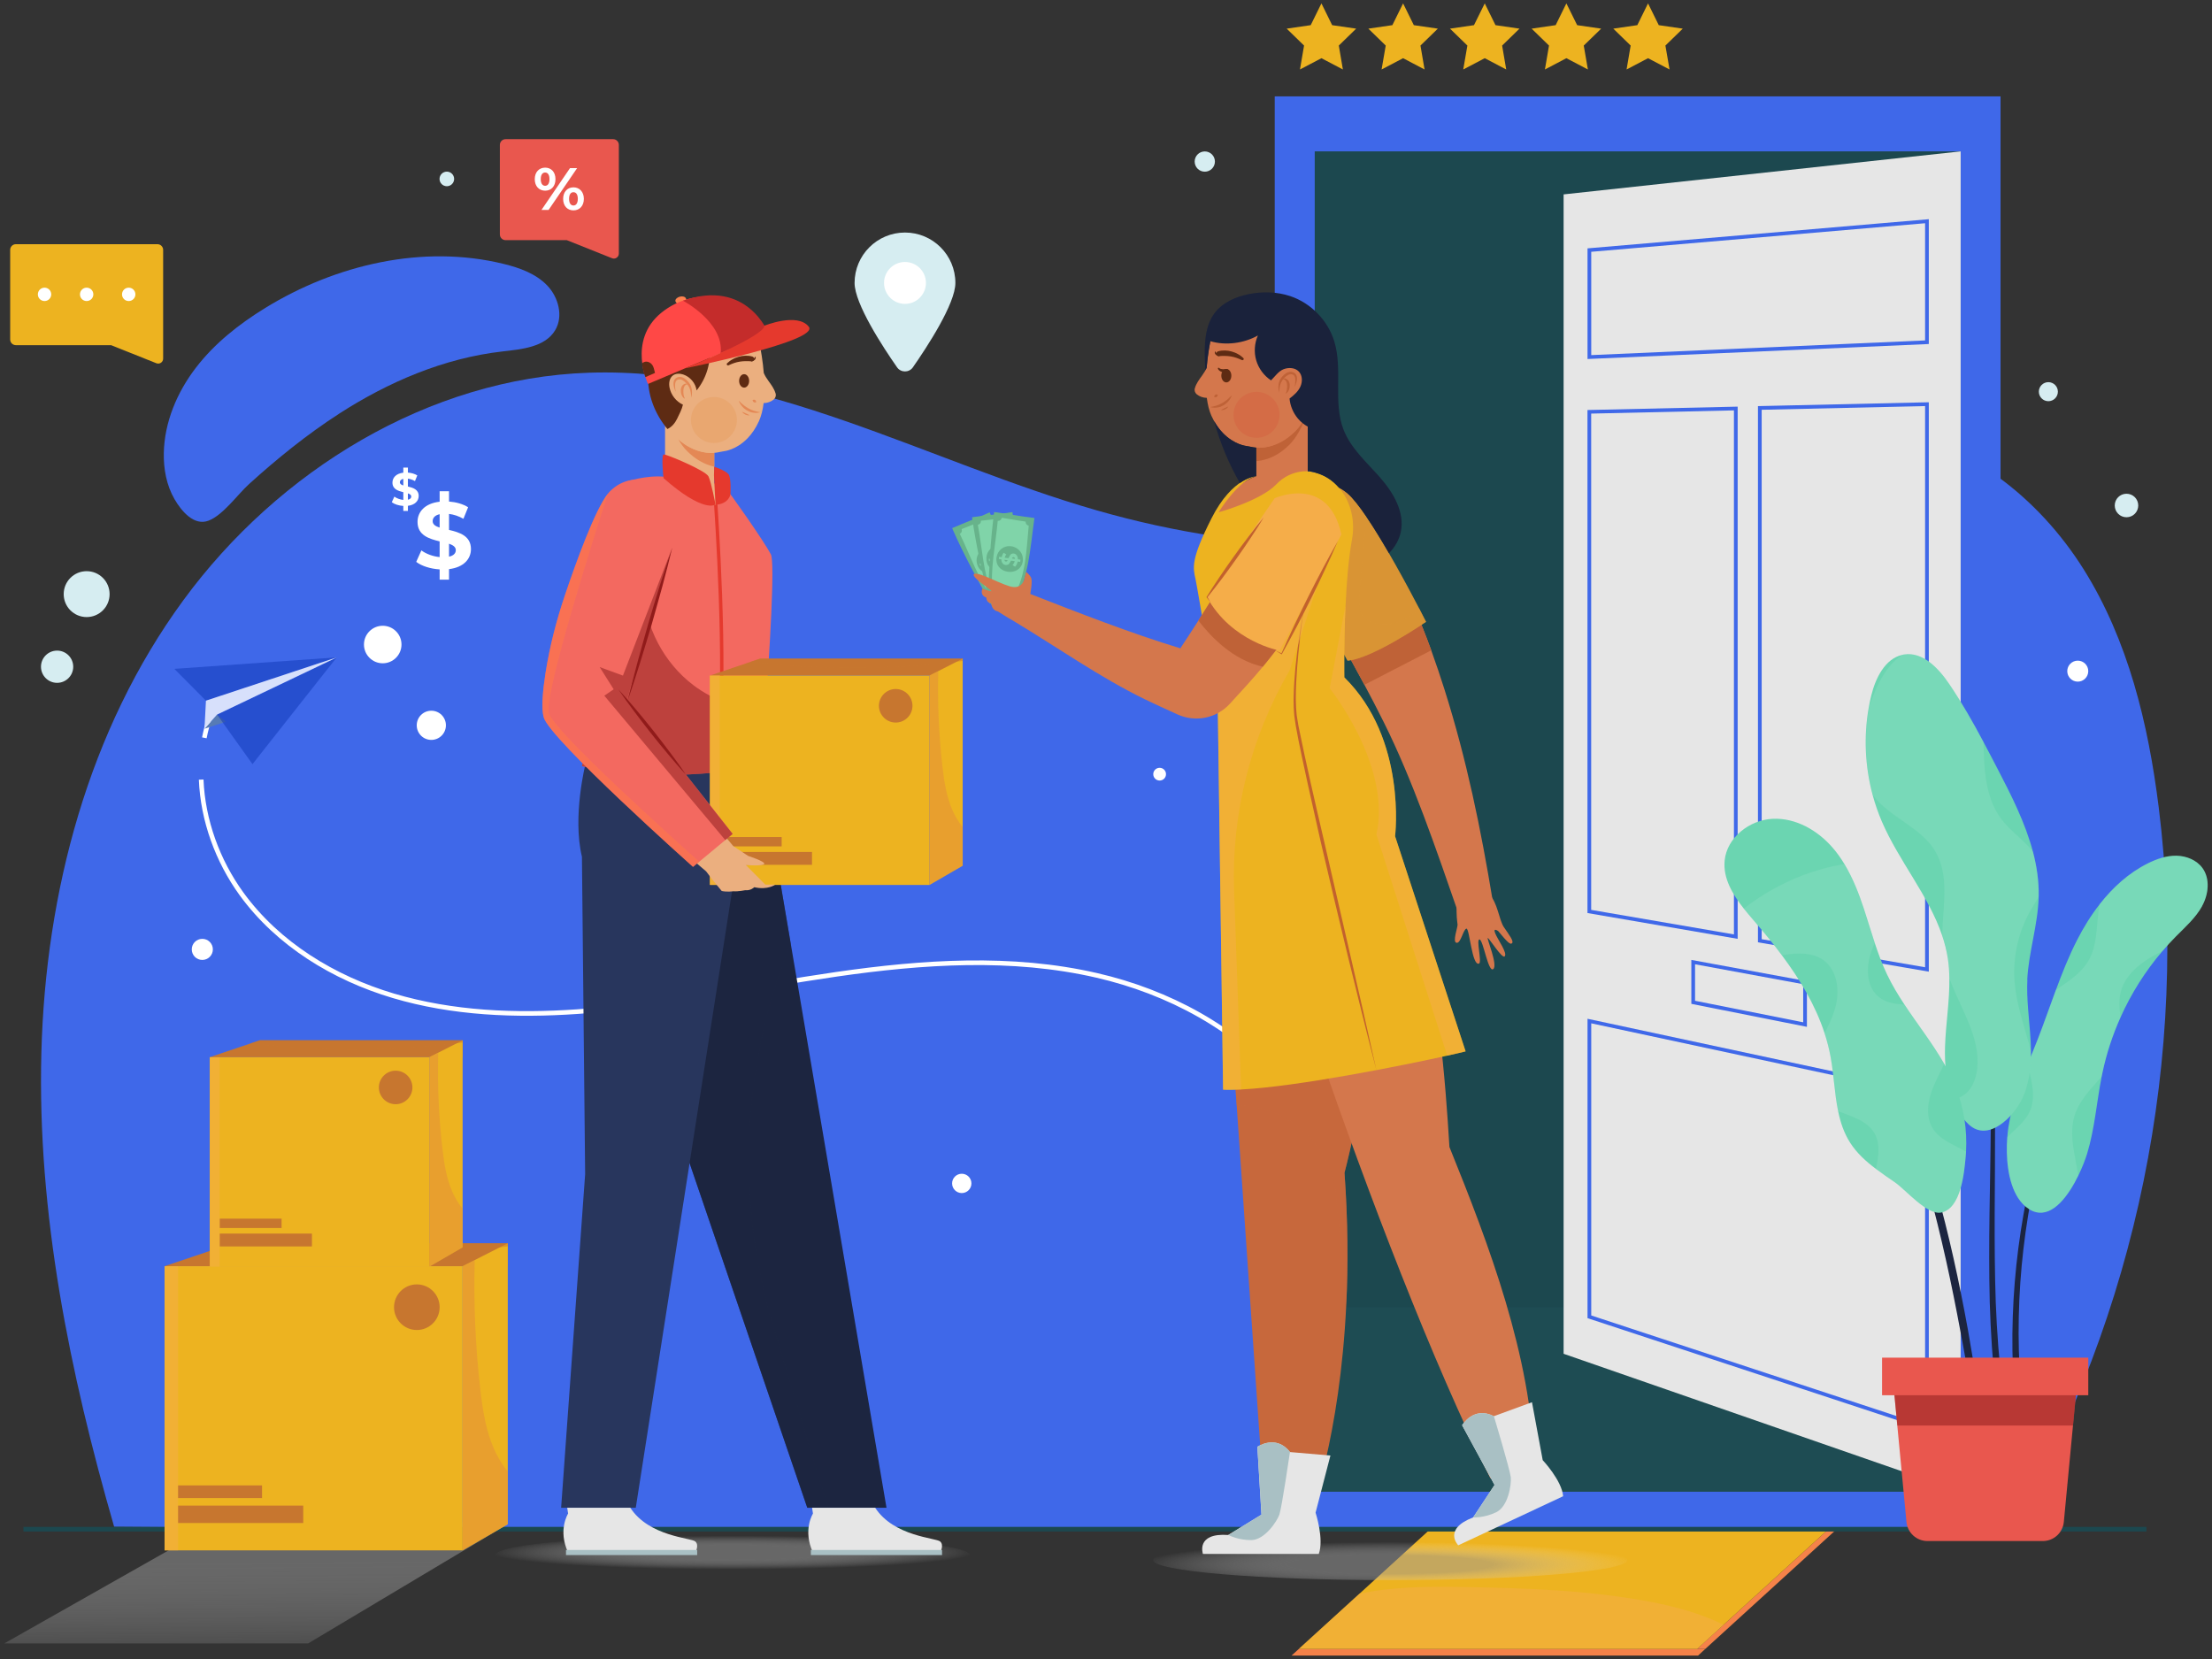 <svg width="360" height="270" viewBox="0 0 360 270" fill="none" xmlns="http://www.w3.org/2000/svg">
<rect x="0" y="0" width="360" height="270" fill="#333333" stroke="none"/>
<path d="M104.975 249.07H327.277C347.749 213.855 356.36 171.859 351.333 131.429C349.647 117.866 346.366 104.213 339.101 92.638C331.835 81.064 320.102 71.742 306.562 69.875C289.152 67.478 272.731 77.254 256.077 82.856C231.189 91.224 203.731 90.317 178.496 83.06C150.902 75.129 124.555 59.707 95.858 60.659C69.753 61.529 45.266 76.626 29.829 97.703C14.391 118.773 7.413 145.218 6.733 171.33C6.052 197.442 11.337 223.381 18.579 248.48L104.983 249.077L104.975 249.07Z" fill="#3F68E9"/>
<path d="M55.191 67.327C63.235 62.141 72.269 58.278 81.78 57.197C84.955 56.834 88.69 56.494 90.346 53.757C91.721 51.482 90.897 48.367 89.045 46.447C87.201 44.534 84.57 43.589 81.984 42.954C68.868 39.733 54.693 43.045 43.179 50.113C38.907 52.737 34.9 55.897 31.854 59.881C28.807 63.865 26.758 68.718 26.66 73.731C26.607 76.339 27.106 79.008 28.414 81.26C29.518 83.158 31.567 85.653 33.955 84.731C36.322 83.816 38.68 80.459 40.548 78.766C45.144 74.608 49.968 70.699 55.184 67.335L55.191 67.327Z" fill="#3F68E9"/>
<path d="M277.547 268.348H276.209L297.407 249.032H298.745L277.547 268.348Z" fill="#F58249"/>
<path d="M210.195 269.445L211.397 268.349H277.547L276.353 269.445H210.195Z" fill="#F58249"/>
<path d="M297.409 249.032L280.512 264.432L276.21 268.348H211.398L221.234 259.389L232.589 249.032H297.409Z" fill="#EDB320"/>
<g style="mix-blend-mode:screen" opacity="0.5">
<path d="M280.512 264.433L276.21 268.349H211.391L221.226 259.39C226.662 258.211 232.468 258.196 238.077 258.286C248.283 258.453 258.542 258.793 268.574 260.69C272.642 261.461 276.807 262.595 280.512 264.433Z" fill="#F5AD49"/>
</g>
<path d="M325.586 15.685H207.461V242.772H325.586V15.685Z" fill="#3F68E9"/>
<path d="M319.07 24.636H213.971V242.772H319.07V24.636Z" fill="#1C484F"/>
<g style="mix-blend-mode:multiply" opacity="0.5">
<path d="M319.07 212.744H213.971V242.772H319.07V212.744Z" fill="#1F4F57"/>
</g>
<path d="M254.475 220.326L319.097 242.772V24.636L254.475 31.636V220.326Z" fill="#E6E6E6"/>
<path d="M258.367 58.421V40.42L313.911 35.673V55.987L313.623 56.002L258.367 58.428V58.421ZM258.972 40.98V57.793L313.306 55.404V36.331L258.972 40.98Z" fill="#3F68E9"/>
<path d="M313.911 232.822L313.517 232.694L258.367 214.527V165.803L313.911 177.71V232.83V232.822ZM258.972 214.088L313.306 231.991V178.194L258.972 166.544V214.088Z" fill="#3F68E9"/>
<path d="M313.911 158.137L286.105 153.359V66.094L313.911 65.467V158.137ZM286.71 152.853L313.306 157.419V66.087L286.71 66.692V152.853Z" fill="#3F68E9"/>
<path d="M282.801 152.793L258.359 148.597V66.73L282.801 66.178V152.8V152.793ZM258.964 148.083L282.196 152.074V66.79L258.964 67.312V148.083Z" fill="#3F68E9"/>
<path d="M294.073 167.118L275.264 163.375V156.224L294.073 159.686V167.125V167.118ZM275.868 162.876L293.468 166.377V160.178L275.868 156.934V162.869V162.876Z" fill="#3F68E9"/>
<path d="M3.816 248.874H349.324" stroke="#1C484F" stroke-width="0.756" stroke-miterlimit="10"/>
<path style="mix-blend-mode:multiply" opacity="0.5" d="M82.636 248.066L50.151 267.465H0.701L37.791 246.456L82.636 248.066Z" fill="url(#paint0_linear_1_38198)"/>
<path d="M82.638 202.336V206.071H26.785L35.842 203.016L37.868 202.336H82.638Z" fill="#C7762F"/>
<path d="M75.29 206.069H26.785V252.321H75.29V206.069Z" fill="#EDB320"/>
<path d="M49.352 245.034H28.971V247.869H49.352V245.034Z" fill="#C7762F"/>
<path d="M42.647 241.746H28.971V243.81H42.647V241.746Z" fill="#C7762F"/>
<path d="M71.551 212.745C71.551 214.794 69.888 216.457 67.839 216.457C65.79 216.457 64.127 214.794 64.127 212.745C64.127 210.696 65.79 209.033 67.839 209.033C69.888 209.033 71.551 210.696 71.551 212.745Z" fill="#C7762F"/>
<g style="mix-blend-mode:screen" opacity="0.5">
<path d="M26.78 252.321H28.973L28.973 206.069H26.78L26.78 252.321Z" fill="#F5AD49"/>
</g>
<path d="M82.641 202.336V248.066L75.293 252.323V206.071L77.251 205.08L82.641 202.336Z" fill="#EDB320"/>
<g style="mix-blend-mode:multiply" opacity="0.5">
<path d="M82.641 239.493V248.066L75.293 252.322V206.07L77.259 205.072C77.07 212.103 77.372 219.149 78.173 226.135C78.551 229.431 79.058 232.765 80.396 235.796C80.978 237.112 81.727 238.374 82.641 239.486V239.493Z" fill="#E38C3B"/>
</g>
<g style="mix-blend-mode:multiply" opacity="0.5">
<path d="M82.638 202.336V202.85C61.636 205.549 43.893 204.037 35.842 203.016L37.868 202.328H82.638V202.336Z" fill="#C7762F"/>
</g>
<path d="M75.29 169.306V172.057H34.133L40.808 169.805L42.298 169.306H75.29Z" fill="#C7762F"/>
<path d="M69.869 172.058H34.133V206.131H69.869V172.058Z" fill="#EDB320"/>
<path d="M50.766 200.762H35.752V202.856H50.766V200.762Z" fill="#C7762F"/>
<path d="M45.829 198.336H35.752V199.856H45.829V198.336Z" fill="#C7762F"/>
<path d="M67.118 176.98C67.118 178.492 65.894 179.709 64.389 179.709C62.885 179.709 61.66 178.485 61.66 176.98C61.66 175.476 62.885 174.251 64.389 174.251C65.894 174.251 67.118 175.476 67.118 176.98Z" fill="#C7762F"/>
<g style="mix-blend-mode:screen" opacity="0.5">
<path d="M34.142 206.138H35.752L35.752 172.065H34.142L34.142 206.138Z" fill="#F5AD49"/>
</g>
<path d="M75.29 169.306V203.001L69.869 206.138V172.057L71.321 171.324L75.29 169.306Z" fill="#EDB320"/>
<g style="mix-blend-mode:multiply" opacity="0.5">
<path d="M75.29 196.681V203.001L69.877 206.138V172.065L71.321 171.332C71.185 176.518 71.404 181.704 71.994 186.853C72.273 189.279 72.644 191.736 73.627 193.974C74.05 194.949 74.609 195.872 75.282 196.696L75.29 196.681Z" fill="#E38C3B"/>
</g>
<g style="mix-blend-mode:multiply" opacity="0.5">
<path d="M75.29 169.306V169.684C59.814 171.673 46.743 170.561 40.809 169.805L42.298 169.299H75.282L75.29 169.306Z" fill="#C7762F"/>
</g>
<path d="M287.24 140.812C289.977 143.7 292.532 146.77 294.898 149.975C297.257 153.188 299.419 156.545 301.415 160C305.407 166.917 308.657 174.243 311.371 181.742C314.04 189.265 316.187 196.968 317.926 204.747C318.795 208.641 319.574 212.549 320.285 216.465C320.98 220.389 321.615 224.32 322.22 228.259L321.124 228.433C320.481 224.509 319.801 220.593 319.06 216.692C318.334 212.784 317.556 208.89 316.694 205.02C314.963 197.278 312.929 189.597 310.321 182.105C307.758 174.606 304.605 167.295 300.795 160.34C298.898 156.855 296.819 153.468 294.558 150.21C292.313 146.936 289.871 143.791 287.232 140.812H287.24Z" fill="#1C2540"/>
<path d="M309.322 113.241C313.004 122.124 316.686 131.023 319.445 140.253C320.141 142.559 320.768 144.88 321.32 147.224C321.607 148.395 321.849 149.575 322.099 150.754C322.325 151.934 322.522 153.128 322.734 154.307C323.505 159.063 324.049 163.856 324.299 168.664C324.866 178.28 324.669 187.919 324.631 197.528C324.616 202.336 324.639 207.137 324.805 211.93C324.994 216.723 325.342 221.508 325.924 226.263L324.82 226.4C324.284 221.599 323.981 216.783 323.83 211.967C323.709 207.152 323.732 202.336 323.792 197.52C323.928 187.904 324.215 178.288 323.739 168.694C323.535 163.893 323.036 159.116 322.318 154.375C322.114 153.196 321.932 152.009 321.721 150.83C321.486 149.65 321.252 148.479 320.98 147.307C320.451 144.963 319.846 142.642 319.181 140.336C316.519 131.098 312.921 122.162 309.33 113.241H309.322Z" fill="#1C2540"/>
<path d="M354.501 142.597C335.949 165.723 326.628 195.932 328.85 225.356L327.739 225.432C325.864 195.698 335.662 165.496 354.494 142.597H354.501Z" fill="#1C2540"/>
<path d="M332.469 250.803H313.698C311.921 250.803 310.439 249.457 310.273 247.688L308.156 225.401H338.003L335.886 247.688C335.72 249.457 334.238 250.803 332.462 250.803H332.469Z" fill="#E9574E"/>
<g style="mix-blend-mode:multiply" opacity="0.5">
<path d="M337.383 232.001L338.011 225.401H308.156L308.784 232.001H337.383Z" fill="#871A1A"/>
</g>
<path d="M339.864 220.956H306.305V227.072H339.864V220.956Z" fill="#E9574E"/>
<path d="M358.387 147.479C357.336 149.385 355.658 150.859 354.123 152.409C353.36 153.18 352.626 153.981 351.923 154.805C349.149 158.048 346.85 161.692 345.104 165.593C343.826 168.443 342.844 171.429 342.193 174.491C342.14 174.733 342.095 174.975 342.042 175.217C341.226 179.383 340.916 183.662 339.683 187.736C339.411 188.628 338.912 189.959 338.232 191.35C336.682 194.525 334.18 198.018 331.322 197.27C330.967 197.186 330.604 197.028 330.241 196.793C329.515 196.34 328.926 195.712 328.449 194.979C326.733 192.333 326.446 188.235 326.68 185.128C326.726 184.516 326.794 183.949 326.869 183.435C327.406 179.927 328.653 176.593 329.976 173.282C330.536 171.876 331.126 170.477 331.67 169.071C332.69 166.447 333.605 163.771 334.588 161.133C335.609 158.373 336.69 155.637 338.028 153.021C339.071 150.965 340.303 148.969 341.732 147.147C343.872 144.418 346.45 142.074 349.542 140.524C350.993 139.798 352.581 139.247 354.206 139.269C355.832 139.299 357.502 139.965 358.455 141.28C359.733 143.049 359.438 145.567 358.379 147.479H358.387Z" fill="#6BD5B1"/>
<g style="mix-blend-mode:screen" opacity="0.19">
<path d="M358.388 147.48C357.337 149.385 355.659 150.859 354.125 152.409C353.361 153.18 352.628 153.981 351.925 154.806C351.327 155.1 350.73 155.41 350.14 155.743C347.872 157.058 345.725 158.979 345.128 161.534C344.818 162.857 344.947 164.225 345.098 165.586C343.82 168.436 342.837 171.422 342.187 174.484C342.134 174.726 342.089 174.968 342.036 175.21C340.305 177.206 338.377 179.118 337.621 181.598C337.031 183.549 337.228 185.635 337.576 187.639C337.787 188.871 338.052 190.096 338.218 191.335C336.668 194.511 334.166 198.003 331.308 197.255C330.953 197.172 330.59 197.013 330.227 196.779C329.502 196.325 328.912 195.698 328.436 194.964C326.72 192.318 326.432 188.221 326.667 185.114C327.899 183.791 329.441 182.702 330.242 181.084C331.445 178.672 330.673 175.989 329.963 173.267C330.522 171.861 331.112 170.462 331.656 169.056C332.677 166.433 333.592 163.757 334.574 161.118C336.638 159.719 338.778 158.336 339.965 156.234C341.288 153.876 341.182 151.018 341.53 148.334C341.582 147.933 341.643 147.533 341.719 147.132C343.858 144.403 346.436 142.059 349.528 140.51C350.98 139.784 352.567 139.232 354.193 139.255C355.818 139.285 357.489 139.95 358.441 141.266C359.719 143.035 359.424 145.552 358.366 147.465L358.388 147.48Z" fill="#AFE9D6"/>
</g>
<path d="M329.953 159.433C329.787 162.691 330.286 165.942 330.467 169.2C330.498 169.82 330.528 170.433 330.528 171.053C330.551 173.721 330.241 176.398 329.114 178.786C327.701 181.795 323.543 185.976 320.382 182.975C319.196 181.856 318.349 180.442 317.759 178.892C316.723 176.186 316.466 173.071 316.55 170.38C316.663 166.675 317.306 162.948 317.253 159.259C317.245 158.148 317.169 157.036 316.996 155.933C316.799 154.67 316.481 153.445 316.081 152.251C313.881 145.742 309.05 140.147 306.283 133.736C305.678 132.33 305.179 130.886 304.779 129.42C303.531 124.793 303.297 119.894 304.128 115.177C304.242 114.519 304.378 113.869 304.537 113.226C305.225 110.391 306.759 107.246 309.541 106.588C309.647 106.558 309.761 106.536 309.866 106.52C312.943 106.029 315.514 108.773 317.26 111.359C319.294 114.368 321.086 117.528 322.794 120.733C323.55 122.139 324.283 123.553 325.017 124.967C327.3 129.352 329.613 133.895 330.861 138.628C331.481 141.002 331.843 143.413 331.79 145.878V146.037C331.662 150.55 330.165 154.935 329.931 159.44L329.953 159.433Z" fill="#6BD5B1"/>
<g style="mix-blend-mode:screen" opacity="0.19">
<path d="M330.151 169.617C330.287 170.093 330.415 170.569 330.536 171.053C330.559 173.722 330.249 176.398 329.123 178.787C327.709 181.796 323.551 185.977 320.391 182.975C319.204 181.857 318.357 180.443 317.767 178.893C318.599 178.81 319.363 178.507 320.028 177.888C321.117 176.867 321.631 175.37 321.789 173.881C322.326 168.748 319.068 164.159 317.268 159.252C317.261 158.141 317.185 157.03 317.011 155.926C316.815 154.663 316.497 153.439 316.097 152.244C316.172 147.459 317.352 142.492 314.917 138.47C312.551 134.576 307.524 133.034 304.802 129.413C303.555 124.786 303.32 119.887 304.152 115.17C304.265 114.837 304.379 114.505 304.5 114.187C305.263 112.138 306.155 110.097 307.554 108.419C308.136 107.723 308.809 107.096 309.557 106.582C309.663 106.551 309.777 106.529 309.882 106.514C312.959 106.022 315.53 108.766 317.276 111.352C319.31 114.361 321.101 117.521 322.81 120.726C322.825 121.331 322.84 121.936 322.863 122.541C322.984 126.268 323.43 130.199 325.637 133.2C326.915 134.924 328.677 136.217 330.143 137.774C330.4 138.039 330.642 138.326 330.876 138.621C331.496 140.995 331.859 143.406 331.806 145.871C331.413 146.642 330.929 147.375 330.498 148.124C328.488 151.617 327.558 155.729 327.868 159.751C328.132 163.123 329.228 166.366 330.143 169.617H330.151Z" fill="#AFE9D6"/>
</g>
<path d="M319.974 187.405C319.959 187.707 319.936 188.017 319.906 188.32C319.679 190.845 319.142 196.757 315.892 197.339C313.586 197.747 310.237 193.702 308.4 192.425C307.371 191.714 306.313 191.003 305.308 190.24C303.697 189.03 302.2 187.685 301.104 185.968C300.099 184.396 299.524 182.657 299.154 180.843C298.556 177.962 298.458 174.885 297.921 171.975C297.679 170.675 297.354 169.404 296.946 168.157C295.457 163.591 292.932 159.395 289.999 155.471C288.555 153.528 287.012 151.654 285.44 149.832C284.896 149.204 284.344 148.554 283.807 147.881C281.962 145.53 280.397 142.929 280.685 140.041C281.055 136.299 284.744 133.434 288.502 133.26C292.259 133.079 295.85 135.15 298.299 138.008C299.002 138.817 299.615 139.694 300.167 140.608C301.55 142.892 302.541 145.439 303.38 147.995C303.977 149.816 304.521 151.654 305.119 153.476C305.701 155.222 306.328 156.961 307.129 158.616C307.938 160.317 308.914 161.92 309.949 163.493C312.089 166.728 314.508 169.798 316.421 173.132C317.146 174.386 317.797 175.679 318.326 177.032C319.626 180.314 320.163 183.874 319.974 187.397V187.405Z" fill="#6BD5B1"/>
<g style="mix-blend-mode:screen" opacity="0.19">
<path d="M319.973 187.404C319.958 187.707 319.935 188.017 319.905 188.319C319.678 190.844 319.142 196.756 315.891 197.338C313.585 197.746 310.236 193.702 308.399 192.424C307.371 191.713 306.312 191.003 305.307 190.239C305.7 188.319 306.055 186.285 305.148 184.577C304.029 182.46 301.489 181.742 299.145 180.842C298.548 177.962 298.45 174.885 297.913 171.974C297.671 170.674 297.346 169.404 296.938 168.156C297.603 166.871 298.231 165.571 298.639 164.18C299.463 161.39 299.108 157.928 296.734 156.242C294.995 155.01 292.674 155.063 290.565 155.38C290.376 155.41 290.179 155.441 289.983 155.478C288.539 153.535 286.996 151.661 285.424 149.839C284.88 149.211 284.328 148.561 283.791 147.888C286.671 145.62 289.915 143.783 293.339 142.475C295.449 141.666 297.633 141.061 299.864 140.668C299.962 140.653 300.053 140.638 300.151 140.615C301.534 142.898 302.525 145.446 303.364 148.001C303.961 149.823 304.505 151.661 305.103 153.482C304.838 154.102 304.589 154.73 304.392 155.372C303.659 157.784 303.855 160.785 305.851 162.32C307 163.205 308.444 163.409 309.933 163.499C312.073 166.735 314.492 169.805 316.405 173.138C315.8 174.499 315.067 175.807 314.522 177.191C313.713 179.27 313.373 181.757 314.553 183.647C315.717 185.507 318.008 186.316 319.958 187.412L319.973 187.404Z" fill="#AFE9D6"/>
</g>
<path d="M73.078 92.623V94.339H71.55V92.668C70.038 92.577 68.579 92.101 67.74 91.443L68.579 89.576C69.343 90.143 70.447 90.559 71.55 90.665V88.109C69.85 87.694 67.952 87.127 67.952 84.942C67.952 83.316 69.131 81.925 71.55 81.653V79.952H73.078V81.623C74.227 81.714 75.346 82.024 76.185 82.553L75.421 84.435C74.642 83.989 73.849 83.732 73.078 83.641V86.242C74.779 86.643 76.646 87.202 76.646 89.364C76.646 90.952 75.482 92.335 73.078 92.623ZM71.55 85.856V83.687C70.742 83.868 70.416 84.314 70.416 84.821C70.416 85.358 70.878 85.645 71.55 85.864V85.856ZM74.181 89.546C74.181 89.009 73.735 88.722 73.078 88.487V90.597C73.841 90.43 74.181 90.03 74.181 89.538V89.546Z" fill="white"/>
<path d="M66.387 82.319V83.158H65.639V82.341C64.898 82.296 64.18 82.061 63.764 81.736L64.18 80.822C64.558 81.101 65.094 81.305 65.639 81.358V80.103C64.807 79.899 63.87 79.62 63.87 78.546C63.87 77.752 64.452 77.064 65.639 76.928V76.097H66.387V76.913C66.954 76.959 67.498 77.11 67.914 77.374L67.536 78.297C67.151 78.077 66.765 77.949 66.387 77.903V79.181C67.219 79.378 68.141 79.657 68.141 80.716C68.141 81.495 67.566 82.175 66.387 82.319ZM65.639 79V77.934C65.238 78.025 65.079 78.244 65.079 78.493C65.079 78.758 65.306 78.901 65.639 79.007V79ZM66.931 80.814C66.931 80.549 66.712 80.406 66.387 80.293V81.328C66.765 81.245 66.931 81.049 66.931 80.807V80.814Z" fill="white"/>
<path d="M155.487 46.046C155.487 49.441 150.883 56.464 148.577 59.775C147.95 60.675 146.619 60.675 145.992 59.775C143.679 56.464 139.082 49.433 139.082 46.046C139.082 41.518 142.756 37.844 147.285 37.844C151.813 37.844 155.487 41.518 155.487 46.046Z" fill="#D6EDF1"/>
<path d="M150.694 46.046C150.694 47.929 149.167 49.456 147.285 49.456C145.402 49.456 143.875 47.929 143.875 46.046C143.875 44.164 145.402 42.637 147.285 42.637C149.167 42.637 150.694 44.164 150.694 46.046Z" fill="white"/>
<path d="M215.061 0.55L216.807 4.095L220.716 4.662L217.889 7.414L218.554 11.308L215.061 9.471L211.568 11.308L212.234 7.414L209.406 4.662L213.315 4.095L215.061 0.55Z" fill="#EDB320"/>
<path d="M228.352 0.55L230.098 4.095L234.007 4.662L231.18 7.414L231.845 11.308L228.352 9.471L224.852 11.308L225.525 7.414L222.697 4.662L226.606 4.095L228.352 0.55Z" fill="#EDB320"/>
<path d="M241.641 0.55L243.388 4.095L247.296 4.662L244.469 7.414L245.134 11.308L241.641 9.471L238.141 11.308L238.814 7.414L235.986 4.662L239.887 4.095L241.641 0.55Z" fill="#EDB320"/>
<path d="M254.926 0.55L256.68 4.095L260.589 4.662L257.754 7.414L258.427 11.308L254.926 9.471L251.434 11.308L252.099 7.414L249.271 4.662L253.18 4.095L254.926 0.55Z" fill="#EDB320"/>
<path d="M268.215 0.55L269.962 4.095L273.87 4.662L271.043 7.414L271.716 11.308L268.215 9.471L264.723 11.308L265.388 7.414L262.561 4.662L266.469 4.095L268.215 0.55Z" fill="#EDB320"/>
<path d="M25.621 39.741H2.586C2.072 39.741 1.656 40.157 1.656 40.671V55.247C1.656 55.761 2.072 56.177 2.586 56.177H18.084L25.448 59.117C25.977 59.329 26.551 58.936 26.551 58.369V40.671C26.551 40.157 26.136 39.741 25.621 39.741Z" fill="#EDB320"/>
<path d="M8.339 47.907C8.339 48.504 7.856 48.995 7.251 48.995C6.646 48.995 6.162 48.512 6.162 47.907C6.162 47.302 6.646 46.818 7.251 46.818C7.856 46.818 8.339 47.302 8.339 47.907Z" fill="white"/>
<path d="M15.191 47.907C15.191 48.504 14.707 48.995 14.102 48.995C13.498 48.995 13.014 48.512 13.014 47.907C13.014 47.302 13.498 46.818 14.102 46.818C14.707 46.818 15.191 47.302 15.191 47.907Z" fill="white"/>
<path d="M22.037 47.907C22.037 48.504 21.553 48.995 20.948 48.995C20.343 48.995 19.859 48.512 19.859 47.907C19.859 47.302 20.343 46.818 20.948 46.818C21.553 46.818 22.037 47.302 22.037 47.907Z" fill="white"/>
<path d="M99.777 22.649H82.283C81.769 22.649 81.353 23.065 81.353 23.579V38.155C81.353 38.669 81.769 39.085 82.283 39.085H92.248L99.611 42.026C100.14 42.237 100.715 41.844 100.715 41.277V23.579C100.715 23.065 100.299 22.649 99.785 22.649H99.777Z" fill="#E9574E"/>
<path d="M87.031 29.158C87.031 28.009 87.734 27.283 88.725 27.283C89.715 27.283 90.403 28.001 90.403 29.158C90.403 30.315 89.715 31.033 88.725 31.033C87.734 31.033 87.031 30.307 87.031 29.158ZM89.428 29.158C89.428 28.432 89.148 28.077 88.717 28.077C88.286 28.077 88.007 28.44 88.007 29.158C88.007 29.876 88.301 30.239 88.717 30.239C89.133 30.239 89.428 29.891 89.428 29.158ZM92.769 27.359H93.926L89.284 34.163H88.127L92.769 27.359ZM91.65 32.364C91.65 31.214 92.353 30.489 93.329 30.489C94.304 30.489 95.022 31.214 95.022 32.364C95.022 33.513 94.319 34.238 93.329 34.238C92.338 34.238 91.65 33.513 91.65 32.364ZM94.039 32.364C94.039 31.645 93.76 31.282 93.329 31.282C92.898 31.282 92.618 31.63 92.618 32.364C92.618 33.097 92.913 33.445 93.329 33.445C93.745 33.445 94.039 33.082 94.039 32.364Z" fill="white"/>
<path d="M34.118 116.792C33.762 117.873 33.475 118.969 33.256 120.081" stroke="white" stroke-width="0.756" stroke-miterlimit="10"/>
<path d="M32.742 126.877C33.007 133.492 35.403 140.092 39.312 145.482C45.246 153.647 54.334 159.181 64.003 162.061C73.68 164.942 83.939 165.335 94.008 164.639C108.176 163.664 122.094 160.587 136.148 158.561C150.202 156.535 164.657 155.552 178.491 158.742C190.096 161.411 201.308 167.346 208.852 176.418" stroke="white" stroke-width="0.756" stroke-miterlimit="10"/>
<path d="M210.939 179.124C211.59 180.046 212.202 180.999 212.784 181.982" stroke="white" stroke-width="0.756" stroke-miterlimit="10"/>
<g style="mix-blend-mode:multiply" opacity="0.5">
<path d="M54.831 106.98L33.52 114.034L28.371 108.855L54.831 106.98Z" fill="#0E36B6"/>
</g>
<path d="M35.326 116.294L33.277 118.6L36.755 117.466L35.326 116.294Z" fill="#577BB5"/>
<g style="mix-blend-mode:multiply" opacity="0.5">
<path d="M35.324 116.294L41.093 124.368C41.093 124.368 54.867 106.882 54.829 106.98C54.791 107.078 35.324 116.294 35.324 116.294Z" fill="#0E36B6"/>
</g>
<path d="M33.277 118.6L33.519 114.034L54.831 106.98L35.326 116.294L33.277 118.6Z" fill="#D7E0FB"/>
<path d="M17.837 96.693C17.837 98.757 16.166 100.427 14.102 100.427C12.038 100.427 10.367 98.757 10.367 96.693C10.367 94.629 12.038 92.958 14.102 92.958C16.166 92.958 17.837 94.629 17.837 96.693Z" fill="#D6EDF1"/>
<path d="M9.293 111.132C10.742 111.132 11.917 109.958 11.917 108.509C11.917 107.06 10.742 105.886 9.293 105.886C7.844 105.886 6.67 107.06 6.67 108.509C6.67 109.958 7.844 111.132 9.293 111.132Z" fill="#D6EDF1"/>
<path d="M65.343 104.895C65.343 106.581 63.974 107.949 62.289 107.949C60.603 107.949 59.234 106.581 59.234 104.895C59.234 103.209 60.603 101.841 62.289 101.841C63.974 101.841 65.343 103.209 65.343 104.895Z" fill="white"/>
<path d="M72.572 118.043C72.572 119.351 71.513 120.417 70.198 120.417C68.883 120.417 67.824 119.358 67.824 118.043C67.824 116.727 68.883 115.669 70.198 115.669C71.513 115.669 72.572 116.727 72.572 118.043Z" fill="white"/>
<path d="M189.765 125.996C189.765 126.57 189.304 127.031 188.729 127.031C188.155 127.031 187.693 126.57 187.693 125.996C187.693 125.421 188.155 124.96 188.729 124.96C189.304 124.96 189.765 125.421 189.765 125.996Z" fill="white"/>
<path d="M34.643 154.511C34.643 155.456 33.88 156.227 32.927 156.227C31.974 156.227 31.211 155.464 31.211 154.511C31.211 153.558 31.982 152.795 32.927 152.795C33.872 152.795 34.643 153.558 34.643 154.511Z" fill="white"/>
<path d="M156.526 194.17C157.394 194.17 158.098 193.466 158.098 192.598C158.098 191.729 157.394 191.025 156.526 191.025C155.657 191.025 154.953 191.729 154.953 192.598C154.953 193.466 155.657 194.17 156.526 194.17Z" fill="white"/>
<path d="M334.918 63.745C334.918 64.599 334.222 65.295 333.368 65.295C332.514 65.295 331.818 64.599 331.818 63.745C331.818 62.891 332.514 62.195 333.368 62.195C334.222 62.195 334.918 62.891 334.918 63.745Z" fill="#D6EDF1"/>
<path d="M338.154 110.936C339.097 110.936 339.862 110.171 339.862 109.227C339.862 108.284 339.097 107.519 338.154 107.519C337.21 107.519 336.445 108.284 336.445 109.227C336.445 110.171 337.21 110.936 338.154 110.936Z" fill="white"/>
<path d="M347.997 82.268C347.997 83.326 347.143 84.181 346.085 84.181C345.026 84.181 344.172 83.326 344.172 82.268C344.172 81.21 345.026 80.356 346.085 80.356C347.143 80.356 347.997 81.21 347.997 82.268Z" fill="#D6EDF1"/>
<path d="M196.078 27.942C196.988 27.942 197.726 27.204 197.726 26.294C197.726 25.383 196.988 24.645 196.078 24.645C195.168 24.645 194.43 25.383 194.43 26.294C194.43 27.204 195.168 27.942 196.078 27.942Z" fill="#D6EDF1"/>
<path d="M73.909 29.12C73.909 29.778 73.38 30.307 72.722 30.307C72.064 30.307 71.535 29.778 71.535 29.12C71.535 28.463 72.064 27.934 72.722 27.934C73.38 27.934 73.909 28.463 73.909 29.12Z" fill="#D6EDF1"/>
<path style="mix-blend-mode:multiply" opacity="0.5" d="M226.268 257.162C247.575 257.162 264.847 255.703 264.847 253.904C264.847 252.104 247.575 250.646 226.268 250.646C204.962 250.646 187.689 252.104 187.689 253.904C187.689 255.703 204.962 257.162 226.268 257.162Z" fill="url(#paint1_radial_1_38198)"/>
<path d="M218.815 190.855C219.382 198.725 219.412 205.876 219.11 212.227C218.074 234.045 213.198 246.504 213.198 246.504L205.864 246.338L201.268 179.915L200.754 172.439C202.273 172.302 203.785 172.151 205.275 172.023C211.179 171.509 217.061 170.722 222.92 169.838C221.234 181.768 218.822 190.855 218.822 190.855H218.815Z" fill="#C7683C"/>
<g style="mix-blend-mode:multiply" opacity="0.5">
<path d="M218.814 190.855C219.381 198.725 219.412 205.876 219.109 212.227L217.469 194.68C216.69 186.311 209.667 179.915 201.26 179.915L200.746 172.439C202.266 172.302 203.778 172.151 205.267 172.023C211.171 171.509 217.053 170.722 222.912 169.838C221.226 181.768 218.814 190.855 218.814 190.855Z" fill="#C7683C"/>
</g>
<path d="M214.104 246.171C214.104 246.171 215.525 250.503 214.626 252.907H195.779C195.779 252.907 194.546 249.437 199.899 249.815L205.297 246.504L204.631 235.466C204.631 235.466 207.663 233.379 209.939 236.32L216.523 236.887L214.112 246.171H214.104Z" fill="#E6E6E6"/>
<path d="M209.938 236.32C209.938 236.32 208.615 245.362 208.215 246.504C207.806 247.638 205.818 250.624 203.648 250.647C201.464 250.669 199.906 249.815 199.906 249.815L205.304 246.504L204.639 235.466C204.639 235.466 207.67 233.379 209.946 236.32H209.938Z" fill="#A9C0C4"/>
<path d="M234.268 167.88C231.304 168.477 228.303 168.999 225.264 169.467C221.726 170.019 218.18 170.533 214.627 170.995C222.527 193.924 233.126 221.73 242.546 240.562C245.51 241.507 247.218 238.702 249.698 238.188C249.214 220.664 242.349 202.626 235.893 186.666C235.561 181.185 235.099 174.691 234.268 167.88Z" fill="#D4774C"/>
<path d="M251.074 237.636C251.074 237.636 254.196 240.955 254.4 243.51L237.33 251.501C237.33 251.501 234.744 248.886 239.749 246.958L243.234 241.673L237.957 231.959C237.957 231.959 239.817 228.784 243.121 230.485L249.328 228.209L251.074 237.636Z" fill="#E6E6E6"/>
<path d="M243.128 230.477C243.128 230.477 245.759 239.231 245.88 240.433C245.994 241.635 245.457 245.181 243.499 246.119C241.533 247.064 239.757 246.958 239.757 246.958L243.242 241.673L237.965 231.959C237.965 231.959 239.825 228.783 243.128 230.484V230.477Z" fill="#A9C0C4"/>
<path d="M242.947 146.672C241.049 147.269 239.242 148.078 237.33 148.562C233.724 138.174 229.921 126.985 225.211 117.543C224.137 115.388 223.094 113.377 222.058 111.45C220.599 108.713 219.171 106.15 217.727 103.61C220.803 102.363 223.82 100.964 226.836 99.565C227.834 99.104 228.847 98.643 229.845 98.182C230.979 100.699 232 103.27 232.937 105.848C233.708 107.98 234.427 110.119 235.099 112.243C238.728 123.727 240.996 134.863 242.954 146.687L242.947 146.672Z" fill="#D4774C"/>
<path d="M239.56 143.58C239.56 143.58 240.906 144.102 242.335 145.493C243.763 146.892 243.937 149.696 244.769 150.914C245.6 152.131 246.379 153.144 246.099 153.484C245.82 153.824 245.321 153.34 243.847 151.549C243.847 151.549 242.924 150.853 243.348 151.904C243.763 152.947 245.381 155.102 244.882 155.646C244.474 156.085 242.387 152.713 242.138 152.66C241.888 152.607 243.831 157.09 243.022 157.718C242.214 158.345 241.39 152.962 240.792 152.894C240.195 152.826 241.231 156.636 240.702 156.825C239.545 157.249 239.167 151.004 238.653 151.133C238.139 151.261 237.738 153.582 237.043 153.439C236.347 153.302 237.254 150.936 237.216 150.46C237.179 149.984 236.188 144.48 239.575 143.58H239.56Z" fill="#D4774C"/>
<path d="M232.93 105.84L222.058 111.449C220.599 108.713 219.171 106.15 217.727 103.61C220.803 102.362 223.82 100.964 226.836 99.565C227.834 99.104 228.847 98.643 229.845 98.182C230.979 100.699 232 103.27 232.937 105.847L232.93 105.84Z" fill="#BF6237"/>
<path d="M232.097 101.198C232.097 101.198 223.29 107.238 219.306 107.518L208.246 87.348C208.246 87.348 208.17 86.229 208.336 84.687C208.896 79.425 215.118 76.847 219.193 80.204L219.306 80.302C220.138 81.005 221.203 82.359 222.353 84.059C225.414 88.565 229.119 95.468 230.948 98.983C231.659 100.351 232.09 101.206 232.09 101.206L232.097 101.198Z" fill="#D99434"/>
<g style="mix-blend-mode:multiply" opacity="0.5">
<path d="M232.097 101.198C232.097 101.198 223.29 107.238 219.306 107.518L208.246 87.348C208.246 87.348 208.17 86.229 208.336 84.687C208.896 79.425 215.118 76.847 219.193 80.204L219.306 80.302C220.138 81.005 221.203 82.359 222.353 84.059C221.982 88.331 221.619 92.61 221.249 96.889C221.158 97.902 221.09 98.99 221.574 99.875C222.201 101.032 223.615 101.546 224.938 101.606C227.206 101.705 229.467 100.684 230.948 98.983C231.659 100.351 232.09 101.206 232.09 101.206L232.097 101.198Z" fill="#D99434"/>
</g>
<path d="M212.836 76.877V64.252H204.444V77.505C202.388 78.246 200.612 79.652 199.394 81.504C198.714 82.54 198.087 83.417 197.52 84.225C198.298 84.611 199.122 84.936 199.954 85.223C200.256 85.186 200.551 85.155 200.793 85.125C203.227 84.868 205.699 84.369 207.915 83.303C209.653 82.472 211.294 81.459 212.519 79.977C212.541 79.856 212.556 79.735 212.602 79.614C212.927 78.646 213.335 77.792 213.819 76.975C213.479 76.938 213.146 76.907 212.821 76.877H212.836Z" fill="#D4774C"/>
<path d="M212.708 67.374C211.968 69.385 211.015 71.23 209.843 72.386C208.618 73.603 207.409 74.284 206.335 74.654C205.632 74.896 204.99 75.01 204.445 75.055V72.855C205.088 72.908 206.093 72.87 207.28 72.454C208.354 72.084 209.571 71.403 210.796 70.186C211.521 69.468 212.157 68.485 212.708 67.374Z" fill="#BF6237"/>
<path d="M238.519 171.113C237.936 171.264 236.901 171.506 235.532 171.809C228.176 173.434 211.144 176.851 201.981 177.312C200.885 177.365 199.894 177.388 199.055 177.343L198.201 115.691C198.201 115.691 197.369 110.626 196.5 105.409C195.661 100.404 194.784 95.264 194.58 94.303C194.149 92.353 193.763 91.106 197.173 84.355C200.575 77.611 204.491 77.475 204.491 77.475C201.527 78.08 198.322 83.379 198.322 83.379C198.322 83.379 205.164 81.489 207.704 78.836C210.244 76.182 213.313 76.742 213.313 76.742C215.907 77.203 217.57 78.692 218.636 80.325C220.057 82.525 220.503 85.224 220.034 87.802C219.475 90.864 219.157 94.818 218.991 98.545C218.704 104.691 218.794 110.24 218.794 110.24C229.016 120.287 227.05 136.088 227.05 136.088L238.526 171.098L238.519 171.113Z" fill="#EDB320"/>
<path d="M212.188 99.164C211.734 102.324 211.349 105.492 211.107 108.667C210.986 110.254 210.903 111.849 210.895 113.437C210.895 113.838 210.895 114.231 210.918 114.624C210.933 115.017 210.941 115.418 210.986 115.811L211.039 116.401C211.062 116.597 211.099 116.794 211.13 116.983C211.198 117.376 211.258 117.761 211.326 118.155C212.589 124.399 214.033 130.621 215.477 136.828L219.771 155.478L221.91 164.807L224.004 174.144C222.402 167.967 220.867 161.776 219.355 155.577C217.843 149.377 216.391 143.163 214.932 136.949L212.838 127.605C212.173 124.482 211.462 121.375 210.903 118.223C210.835 117.829 210.782 117.429 210.721 117.028C210.691 116.832 210.661 116.627 210.638 116.431L210.593 115.826C210.555 115.425 210.548 115.025 210.54 114.624C210.525 114.223 210.532 113.823 210.54 113.422C210.57 111.819 210.676 110.224 210.827 108.636C211.152 105.461 211.598 102.294 212.173 99.156L212.188 99.164Z" fill="#C2612D"/>
<g style="mix-blend-mode:screen" opacity="0.5">
<path d="M216.413 89.088L209.889 109.099C203.561 119.963 200.401 132.384 200.847 144.941L201.989 177.305C200.893 177.358 199.902 177.381 199.063 177.336L198.209 115.684C198.209 115.684 197.377 110.619 196.508 105.402L213.835 86.51L216.421 89.08L216.413 89.088Z" fill="#F5AD49"/>
</g>
<g style="mix-blend-mode:multiply" opacity="0.5">
<path d="M238.519 171.113C237.937 171.264 236.901 171.506 235.533 171.808L224.012 135.792C226.522 124.634 216.406 112.016 216.406 112.016L218.977 98.552C218.689 104.698 218.78 110.247 218.78 110.247C229.001 120.294 227.036 136.095 227.036 136.095L238.512 171.105L238.519 171.113Z" fill="#F5AD49"/>
</g>
<path d="M165.526 97.159C163.795 97.476 163.054 97.847 161.534 98.731C159.183 94.535 156.9 90.392 154.957 85.955C156.983 85.07 159.055 84.307 161.066 83.384C163.107 88.124 165.224 91.904 165.526 97.159Z" fill="#67B38B"/>
<path d="M161.467 97.211C159.153 94.134 157.883 90.324 156.205 86.884C156.515 86.71 156.613 86.446 156.507 86.105C157.717 85.614 158.934 85.145 160.136 84.624C160.31 84.926 160.582 85.032 160.915 84.926C162.616 88.449 164.627 91.836 164.808 95.843C164.468 95.933 164.347 96.183 164.325 96.523C163.455 96.629 162.858 96.909 162.162 97.445C161.988 97.196 161.762 97.075 161.467 97.211Z" fill="#80D4A9"/>
<path d="M163.1 90.401C163.591 91.535 162.979 92.661 161.883 93.115C160.786 93.568 159.599 93.205 159.123 92.094C158.647 90.983 159.101 89.75 160.219 89.267C161.338 88.783 162.616 89.267 163.1 90.393V90.401Z" fill="#67B38B"/>
<path d="M162.253 90.522C162.389 90.469 162.51 90.416 162.639 90.363C162.684 90.476 162.737 90.582 162.782 90.695C162.661 90.748 162.533 90.801 162.412 90.854C162.51 91.172 162.556 91.474 162.48 91.792C162.314 91.792 162.155 91.784 161.989 91.792C162.049 91.535 162.034 91.3 161.966 91.051C161.777 91.134 161.58 91.217 161.399 91.3C161.429 91.761 161.505 92.124 160.991 92.366C160.605 92.54 160.174 92.313 159.963 91.928C159.826 91.981 159.698 92.034 159.569 92.087C159.524 91.973 159.479 91.86 159.426 91.754C159.554 91.701 159.683 91.656 159.811 91.603C159.736 91.346 159.69 91.088 159.721 90.824C159.887 90.824 160.061 90.824 160.227 90.824C160.212 91.028 160.227 91.225 160.28 91.421C160.477 91.338 160.673 91.262 160.855 91.164C160.832 90.718 160.688 90.317 161.21 90.068C161.596 89.886 162.049 90.151 162.261 90.529L162.253 90.522ZM160.908 91.519C160.741 91.588 160.582 91.656 160.416 91.731C160.507 91.844 160.628 91.92 160.764 91.86C160.908 91.799 160.9 91.656 160.9 91.527L160.908 91.519ZM161.475 90.582C161.338 90.642 161.338 90.786 161.338 90.922C161.497 90.854 161.656 90.786 161.807 90.718C161.716 90.612 161.611 90.522 161.475 90.59V90.582Z" fill="#80D4A9"/>
<path d="M165.359 97.816C163.605 97.658 162.796 97.816 161.087 98.255C159.953 93.575 158.872 88.971 158.199 84.178C160.384 83.876 162.592 83.694 164.769 83.347C165.457 88.465 166.47 92.676 165.359 97.816Z" fill="#67B38B"/>
<path d="M161.435 96.774C160.037 93.19 159.84 89.176 159.145 85.411C159.492 85.32 159.659 85.101 159.643 84.746C160.944 84.602 162.244 84.474 163.537 84.3C163.628 84.64 163.854 84.814 164.21 84.806C164.898 88.654 165.926 92.465 165.019 96.365C164.663 96.365 164.482 96.57 164.368 96.887C163.507 96.759 162.849 96.864 162.04 97.189C161.942 96.902 161.753 96.721 161.435 96.781V96.774Z" fill="#80D4A9"/>
<path d="M164.844 90.65C165.011 91.874 164.118 92.789 162.939 92.941C161.76 93.084 160.709 92.419 160.55 91.217C160.391 90.015 161.155 88.956 162.365 88.79C163.574 88.624 164.67 89.433 164.837 90.657L164.844 90.65Z" fill="#67B38B"/>
<path d="M163.99 90.536C164.133 90.521 164.269 90.506 164.405 90.491C164.42 90.612 164.436 90.733 164.451 90.854C164.315 90.869 164.186 90.884 164.05 90.899C164.065 91.232 164.02 91.534 163.861 91.821C163.702 91.776 163.551 91.723 163.392 91.685C163.521 91.451 163.566 91.224 163.566 90.967C163.362 90.997 163.15 91.02 162.954 91.058C162.856 91.511 162.833 91.882 162.273 91.973C161.858 92.041 161.502 91.701 161.396 91.277C161.253 91.285 161.117 91.307 160.973 91.323C160.958 91.201 160.943 91.081 160.928 90.96C161.064 90.945 161.2 90.929 161.336 90.914C161.336 90.642 161.359 90.385 161.457 90.136C161.616 90.181 161.782 90.226 161.941 90.272C161.873 90.468 161.835 90.657 161.827 90.861C162.039 90.839 162.251 90.816 162.455 90.771C162.553 90.332 162.523 89.909 163.09 89.811C163.506 89.742 163.876 90.113 163.982 90.536H163.99ZM162.425 91.133C162.251 91.156 162.069 91.179 161.895 91.201C161.956 91.33 162.047 91.436 162.198 91.413C162.349 91.391 162.387 91.254 162.425 91.126V91.133ZM163.218 90.385C163.067 90.408 163.037 90.544 162.999 90.672C163.165 90.65 163.339 90.627 163.506 90.597C163.445 90.476 163.37 90.355 163.218 90.377V90.385Z" fill="#80D4A9"/>
<path d="M165.019 98.398C163.378 97.77 162.554 97.703 160.793 97.665C160.959 92.856 161.163 88.132 161.798 83.331C163.991 83.626 166.153 84.049 168.353 84.306C167.635 89.417 167.484 93.749 165.019 98.398Z" fill="#67B38B"/>
<path d="M161.525 96.334C161.147 92.509 162.039 88.585 162.379 84.775C162.735 84.782 162.954 84.609 163.045 84.268C164.338 84.48 165.623 84.707 166.915 84.888C166.915 85.244 167.082 85.471 167.422 85.554C167.044 89.447 167.014 93.393 165.086 96.901C164.746 96.803 164.511 96.954 164.315 97.226C163.521 96.871 162.856 96.795 161.994 96.894C161.971 96.591 161.843 96.364 161.525 96.334Z" fill="#80D4A9"/>
<path d="M166.454 91.36C166.281 92.577 165.184 93.228 164.005 93.054C162.826 92.88 162.002 91.95 162.176 90.748C162.349 89.553 163.37 88.737 164.58 88.903C165.789 89.07 166.628 90.143 166.462 91.368L166.454 91.36Z" fill="#67B38B"/>
<path d="M165.669 91.019C165.813 91.049 165.942 91.065 166.085 91.087C166.07 91.208 166.055 91.329 166.032 91.45C165.896 91.427 165.768 91.412 165.632 91.39C165.556 91.707 165.435 91.987 165.201 92.229C165.065 92.138 164.929 92.055 164.785 91.972C164.966 91.783 165.08 91.579 165.148 91.329C164.944 91.306 164.732 91.269 164.535 91.246C164.316 91.654 164.203 92.01 163.628 91.942C163.205 91.889 162.955 91.473 162.97 91.034C162.827 91.004 162.691 90.989 162.555 90.966C162.57 90.845 162.592 90.724 162.608 90.611C162.744 90.634 162.88 90.656 163.016 90.679C163.084 90.422 163.182 90.18 163.341 89.961C163.485 90.052 163.628 90.135 163.772 90.225C163.651 90.392 163.568 90.566 163.507 90.762C163.711 90.792 163.923 90.83 164.135 90.845C164.346 90.452 164.43 90.029 165.004 90.089C165.427 90.135 165.677 90.596 165.662 91.027L165.669 91.019ZM163.999 91.178C163.825 91.148 163.651 91.125 163.469 91.102C163.492 91.246 163.553 91.367 163.704 91.39C163.855 91.412 163.923 91.291 163.999 91.178ZM164.966 90.671C164.815 90.656 164.747 90.777 164.679 90.891C164.845 90.913 165.019 90.936 165.186 90.959C165.163 90.823 165.118 90.687 164.966 90.671Z" fill="#80D4A9"/>
<path d="M209.11 103.857C207.968 105.444 206.766 106.994 205.519 108.506C205.428 108.619 205.33 108.74 205.232 108.854C204.03 110.313 201.951 112.596 200.129 114.569C197.967 116.905 194.572 117.593 191.669 116.285C189.749 115.416 187.67 114.463 186.301 113.798C182.605 111.991 179.067 109.889 175.544 107.69C172.021 105.497 168.528 103.206 164.922 101.044C163.894 100.462 162.419 99.517 162.419 99.517C161.346 99.321 161.331 98.179 161.331 98.179C160.507 98.141 160.529 97.257 160.529 97.257C159.373 96.849 159.894 95.798 159.894 95.798C159.894 95.798 161.316 96.357 161.361 96.191C161.399 96.024 157.71 93.711 158.594 93.394C159.479 93.069 163.432 95.42 164.929 95.541C166.426 95.662 166.683 94.293 166.683 94.293L167.008 93.076C167.008 93.076 167.628 93.552 167.84 94.104C168.052 94.648 167.681 96.667 167.681 96.667C175.627 99.767 183.996 103.048 192.1 105.512C193.121 103.97 194.096 102.466 195.041 100.991C196.311 99.003 197.528 97.045 198.76 95.057C199.826 96.077 200.93 97.068 202.041 98.043C204.34 100.054 206.691 101.997 209.11 103.857Z" fill="#D4774C"/>
<path d="M209.11 103.856C207.968 105.444 206.766 106.994 205.519 108.506C200.658 107.425 197.029 103.607 195.033 100.991C196.303 99.003 197.52 97.045 198.753 95.056C199.819 96.077 200.922 97.067 202.034 98.043C204.332 100.054 206.683 101.997 209.102 103.856H209.11Z" fill="#BF6237"/>
<path d="M196.43 97.183L207.445 81.088C207.445 81.088 216.169 77.112 218.308 86.985L208.246 105.885C208.246 105.885 200.414 104.464 196.437 97.183H196.43Z" fill="#F5AD49"/>
<path d="M196.958 97.954C196.762 97.712 196.565 97.47 196.376 97.221L196.354 97.19L196.376 97.145C197.072 96.011 197.82 94.907 198.553 93.796C199.302 92.692 200.058 91.603 200.837 90.522C201.615 89.441 202.394 88.368 203.21 87.309C204.019 86.251 204.828 85.2 205.69 84.18C205.01 85.329 204.284 86.44 203.543 87.551C202.817 88.663 202.054 89.751 201.29 90.84C200.519 91.929 199.74 93.002 198.947 94.068C198.138 95.126 197.344 96.192 196.497 97.221V97.145C196.663 97.41 196.815 97.682 196.973 97.954H196.958Z" fill="#C2612D"/>
<path d="M207.611 105.884C207.944 106.035 208.284 106.186 208.617 106.353L208.533 106.383C209.214 104.818 209.947 103.276 210.665 101.726C211.399 100.184 212.147 98.657 212.911 97.129C213.682 95.61 214.445 94.083 215.254 92.578C216.056 91.074 216.865 89.57 217.719 88.088C217.054 89.66 216.343 91.218 215.617 92.76C214.906 94.31 214.15 95.844 213.394 97.371C212.638 98.899 211.86 100.418 211.074 101.93C210.265 103.435 209.478 104.947 208.632 106.436L208.601 106.496L208.549 106.466C208.231 106.277 207.921 106.081 207.604 105.892L207.611 105.884Z" fill="#C2612D"/>
<path d="M194.471 63.165C194.675 62.424 195.174 61.759 195.635 61.124C195.922 60.73 196.195 60.3 196.384 59.846C196.686 56.104 197.586 52.535 198.1 51.5C198.916 49.897 203.301 48.446 207.61 49.255C211.927 50.033 215.503 52.951 215.692 54.743C215.76 55.423 216.085 58.145 213.779 64.82C213.023 66.968 212.033 68.956 210.785 70.18C209.561 71.398 208.343 72.078 207.27 72.448C205.206 73.167 203.686 72.736 203.686 72.736L202.862 72.585C202.862 72.585 200.882 72.411 199.007 70.46C198.342 69.772 197.699 68.865 197.155 67.663C196.784 66.831 196.542 65.834 196.406 64.752C195.817 64.745 195.219 64.541 194.766 64.17C194.471 63.928 194.35 63.528 194.456 63.157L194.471 63.165Z" fill="#D4774C"/>
<path d="M210.667 62.931C210.773 62.659 210.803 62.379 210.811 62.092C210.826 61.812 210.811 61.532 210.72 61.305C210.546 60.844 209.949 60.799 209.541 61.079C209.11 61.351 208.709 61.782 208.49 62.258C208.271 62.749 208.218 63.324 208.15 63.906C208.059 63.339 207.984 62.742 208.18 62.145C208.384 61.547 208.793 61.079 209.322 60.723C209.594 60.557 209.949 60.459 210.289 60.527C210.637 60.587 210.955 60.874 211.03 61.207C211.121 61.532 211.076 61.842 211.015 62.129C210.94 62.409 210.856 62.712 210.667 62.938V62.931Z" fill="#BF6237"/>
<path d="M209.232 64.065C209.361 63.823 209.414 63.581 209.452 63.347C209.482 63.112 209.489 62.863 209.474 62.629C209.459 62.394 209.406 62.182 209.293 62.009C209.172 61.842 208.975 61.676 208.703 61.684C208.93 61.51 209.308 61.57 209.535 61.782C209.777 61.993 209.875 62.311 209.898 62.598C209.913 62.886 209.882 63.165 209.777 63.437C209.678 63.702 209.489 63.944 209.24 64.073L209.232 64.065Z" fill="#BF6237"/>
<path d="M199.918 66.159C199.797 66.371 199.593 66.514 199.389 66.62C199.17 66.711 198.935 66.779 198.693 66.726C198.905 66.605 199.102 66.53 199.298 66.424C199.502 66.341 199.691 66.235 199.918 66.152V66.159Z" fill="#BF6237"/>
<path d="M200.463 64.353C200.244 65.041 199.722 65.623 199.079 65.986C198.754 66.167 198.399 66.296 198.036 66.334C197.673 66.394 197.303 66.341 196.955 66.25C197.658 66.122 198.301 65.956 198.868 65.615C199.45 65.298 199.956 64.859 200.455 64.353H200.463Z" fill="#BF6237"/>
<path d="M198.201 64.261C198.164 64.458 198.096 64.541 198.012 64.602C197.922 64.655 197.823 64.677 197.627 64.632C197.604 64.428 197.687 64.322 197.786 64.246C197.891 64.186 198.027 64.156 198.201 64.261Z" fill="#BF6237"/>
<path d="M198.768 61.139C198.768 61.744 199.13 62.235 199.584 62.235C200.038 62.235 200.401 61.744 200.401 61.139C200.401 60.534 200.038 60.043 199.584 60.043C199.13 60.043 198.768 60.534 198.768 61.139Z" fill="#5E2B13"/>
<path d="M198.443 59.915C198.443 59.915 198.557 60.005 198.647 60.028C198.738 60.058 198.836 60.073 198.935 60.081C199.139 60.096 199.35 60.081 199.562 60.051C199.744 60.028 199.91 60.157 199.94 60.338C199.963 60.519 199.834 60.686 199.653 60.716C199.615 60.716 199.577 60.716 199.547 60.716C199.305 60.671 199.063 60.618 198.821 60.527C198.7 60.474 198.587 60.421 198.474 60.338C198.368 60.247 198.262 60.172 198.209 59.975C198.194 59.922 198.224 59.862 198.285 59.847C198.322 59.839 198.353 59.847 198.383 59.869L198.443 59.922V59.915Z" fill="#5E2B13"/>
<path d="M198.438 57.957C198.71 57.934 199.043 57.911 199.345 57.926C199.655 57.926 199.973 57.957 200.283 58.002C200.593 58.047 200.903 58.131 201.205 58.229C201.515 58.327 201.802 58.463 202.105 58.599H202.12C202.226 58.652 202.354 58.599 202.4 58.501C202.437 58.418 202.415 58.32 202.347 58.259C202.082 58.017 201.795 57.79 201.47 57.624C201.152 57.435 200.804 57.314 200.457 57.208C200.101 57.102 199.731 57.05 199.368 57.042C198.99 57.042 198.642 57.057 198.242 57.178C198.03 57.239 197.901 57.465 197.969 57.677C198.022 57.866 198.204 57.979 198.393 57.964H198.438V57.957Z" fill="#5E2B13"/>
<path d="M197.718 57.253C197.673 57.412 197.733 57.593 197.854 57.714C197.975 57.835 198.126 57.903 198.278 57.949H198.285C198.399 57.986 198.52 57.926 198.557 57.812C198.595 57.699 198.527 57.578 198.414 57.54C198.391 57.533 198.361 57.533 198.338 57.533C198.225 57.54 198.119 57.533 198.028 57.495C197.983 57.472 197.945 57.45 197.915 57.412C197.885 57.374 197.862 57.321 197.854 57.276V57.261C197.854 57.261 197.809 57.2 197.779 57.208C197.748 57.208 197.733 57.23 197.726 57.253H197.718Z" fill="#5E2B13"/>
<path d="M204.496 71.255C206.563 71.255 208.238 69.579 208.238 67.513C208.238 65.446 206.563 63.77 204.496 63.77C202.429 63.77 200.754 65.446 200.754 67.513C200.754 69.579 202.429 71.255 204.496 71.255Z" fill="#D46C46"/>
<path d="M202.882 72.593C202.882 72.593 200.901 72.412 199.026 70.469C198.527 69.954 198.036 69.304 197.59 68.503C198.55 72.033 199.964 75.436 201.786 78.611C203.184 77.65 204.228 77.507 204.454 77.484V72.858C203.978 72.827 203.706 72.744 203.706 72.744L202.882 72.593Z" fill="#1A223B"/>
<path d="M224.61 77.718C222.455 75.261 219.877 73.016 218.675 69.969C216.906 65.448 218.57 60.209 217.156 55.567C216.12 52.158 213.368 49.33 209.997 48.196C207.827 47.471 205.453 47.418 203.208 47.871C201.076 48.302 198.936 49.247 197.643 50.993C196.252 52.876 196.041 55.363 196.071 57.699C196.079 58.553 196.116 59.408 196.184 60.262C196.26 60.126 196.328 59.982 196.381 59.846C196.502 58.327 196.729 56.837 196.986 55.529C199.496 56.278 202.437 55.877 204.72 54.6C204.16 55.862 204.062 57.321 204.447 58.644C204.833 59.967 205.71 61.147 206.859 61.903C207.502 61.275 208.054 60.428 208.885 60.096C209.717 59.763 210.775 59.824 211.388 60.474C211.985 61.109 212 62.145 211.629 62.938C211.259 63.732 210.571 64.329 209.876 64.859C209.966 66.023 210.458 67.187 211.206 68.087C211.66 68.631 212.212 69.085 212.832 69.432V76.705C213.134 76.713 213.308 76.75 213.308 76.75C215.379 77.121 216.861 78.141 217.912 79.374C218.35 79.593 218.774 79.865 219.182 80.198L219.295 80.296C220.989 81.717 223.62 85.83 226.054 90.033C227.007 89.066 227.71 87.886 227.982 86.556C228.647 83.35 226.765 80.175 224.602 77.711L224.61 77.718Z" fill="#1A223B"/>
<path style="mix-blend-mode:multiply" opacity="0.5" d="M157.819 253.086C157.819 254.885 140.545 256.344 119.241 256.344C97.937 256.344 80.662 254.885 80.662 253.086C80.662 251.286 97.937 249.827 119.241 249.827C140.545 249.827 157.819 251.286 157.819 253.086Z" fill="url(#paint2_radial_1_38198)"/>
<path d="M144.277 245.39H131.387L106.779 173.336L107.921 127.908L123.502 123.009L128.696 153.597L144.277 245.39Z" fill="#1C2540"/>
<g style="mix-blend-mode:multiply" opacity="0.5">
<path d="M134.744 245.39H131.38L106.779 173.343L107.913 127.915L123.494 123.009L128.688 153.597C120.69 173.404 119.684 195.351 125.838 215.8L134.744 245.383V245.39Z" fill="#1C2540"/>
</g>
<path d="M132.308 246.334C132.308 246.334 130.6 249.025 132.308 252.654H153.015C153.015 252.654 153.688 251.482 153.015 250.877C152.342 250.272 145.485 250.083 142.431 245.381H132.165L132.308 246.326V246.334Z" fill="#E6E6E6"/>
<path d="M153.316 252.253H131.967V253.085H153.316V252.253Z" fill="#A9C0C4"/>
<path d="M95.299 124.285C95.299 124.285 93.121 132.843 94.709 139.436L95.231 191.101L91.322 245.389H103.471L119.884 140.267L123.505 123L95.299 124.278V124.285Z" fill="#28365D"/>
<path d="M92.457 246.334C92.457 246.334 90.748 249.025 92.457 252.654H113.163C113.163 252.654 113.836 251.482 113.163 250.877C112.491 250.272 105.634 250.083 102.579 245.381H92.313L92.457 246.326V246.334Z" fill="#E6E6E6"/>
<path d="M113.465 252.253H92.115V253.085H113.465V252.253Z" fill="#A9C0C4"/>
<path d="M109.544 81.768C111.714 83.597 114.655 86.16 117.58 86.591C119.1 86.818 120.226 86.364 121.096 85.517C121.171 85.321 121.247 85.117 121.322 84.92C120.922 84.315 120.491 83.665 120.045 82.947C118.843 81.012 117.852 79.507 116.25 78.63V65.106H108.236V77.663C107.48 77.708 106.679 77.784 105.832 77.882C106.921 79.265 108.108 80.558 109.544 81.768Z" fill="#EBAF7F"/>
<path d="M116.24 73.702V75.947C115.953 75.886 115.658 75.803 115.34 75.69C114.275 75.32 113.057 74.639 111.833 73.422C111.311 72.908 110.827 72.25 110.389 71.494C111.455 72.424 112.483 72.984 113.413 73.301C114.6 73.717 115.605 73.755 116.248 73.702H116.24Z" fill="#E48855"/>
<path d="M124.565 115.621C124.195 120.799 123.885 124.685 123.885 124.685C123.885 124.685 121.027 125.275 116.703 125.706C116.514 125.721 116.325 125.743 116.128 125.758C110.315 126.295 102.112 126.507 94.711 124.685L98.544 108.628L99.806 97.129L101.863 78.41C101.863 78.41 105.182 77.261 108.236 77.601C108.236 77.601 114.443 82.659 116.219 82.228C116.219 82.228 116.234 82.228 116.242 82.228C116.469 82.168 116.635 82.062 116.756 81.926C117.293 81.321 116.9 80.088 116.574 79.317C116.401 78.917 116.249 78.637 116.249 78.637C116.249 78.637 116.363 78.66 116.537 78.713C116.945 78.826 117.693 79.083 118.124 79.491C118.737 80.073 124.422 88.223 125.457 90.211C126.145 91.512 125.261 105.853 124.573 115.628L124.565 115.621Z" fill="#F36960"/>
<path d="M107.988 77.821C107.988 77.821 107.565 73.996 108.026 73.958C108.487 73.92 114.845 76.581 115.306 77.534C115.767 78.486 116.448 82.138 116.448 82.138C116.448 82.138 114.497 83.559 107.988 77.813V77.821Z" fill="#E5392D"/>
<path d="M116.447 82.145L116.197 77.36L116.243 75.954C116.243 75.954 118.11 76.581 118.571 77.186C119.032 77.791 118.881 80.459 118.881 80.459C118.881 80.459 118.616 82.039 116.447 82.145Z" fill="#E5392D"/>
<path d="M116.703 125.707C116.514 125.722 116.325 125.745 116.129 125.76C118.117 115.04 116.817 91.271 116.22 82.229C116.22 82.229 116.235 82.229 116.242 82.229C116.469 82.169 116.635 82.063 116.756 81.927C117.339 90.719 118.684 114.73 116.703 125.715V125.707Z" fill="#E5392D"/>
<g style="mix-blend-mode:multiply" opacity="0.5">
<path d="M124.565 115.621C124.195 120.8 123.885 124.686 123.885 124.686C123.885 124.686 121.027 125.275 116.703 125.706C116.514 125.721 116.325 125.744 116.128 125.759C110.315 126.296 102.112 126.508 94.711 124.686L98.544 108.628L99.806 97.129C101.409 96.555 103.072 96.192 104.736 96.086C105 102.059 108.039 107.842 112.794 111.471C116.159 114.034 120.332 115.47 124.558 115.621H124.565Z" fill="#871A1A"/>
</g>
<path d="M156.676 107.19V109.95H115.527L122.203 107.697L123.692 107.19H156.676Z" fill="#C7762F"/>
<path d="M151.263 109.951H115.527V144.024H151.263V109.951Z" fill="#EDB320"/>
<path d="M132.153 138.654H117.139V140.748H132.153V138.654Z" fill="#C7762F"/>
<path d="M127.216 136.228H117.139V137.748H127.216V136.228Z" fill="#C7762F"/>
<path d="M148.503 114.865C148.503 116.377 147.279 117.594 145.774 117.594C144.27 117.594 143.045 116.369 143.045 114.865C143.045 113.36 144.27 112.136 145.774 112.136C147.279 112.136 148.503 113.36 148.503 114.865Z" fill="#C7762F"/>
<g style="mix-blend-mode:screen" opacity="0.5">
<path d="M115.528 144.017H117.139V109.945H115.528V144.017Z" fill="#F5AD49"/>
</g>
<path d="M156.677 107.191V140.886L151.264 144.024V109.951L152.708 109.217L156.677 107.191Z" fill="#EDB320"/>
<g style="mix-blend-mode:multiply" opacity="0.5">
<path d="M156.677 134.566V140.886L151.264 144.024V109.951L152.708 109.217C152.572 114.404 152.791 119.59 153.38 124.738C153.66 127.165 154.031 129.622 155.013 131.86C155.437 132.835 155.996 133.757 156.669 134.581L156.677 134.566Z" fill="#E38C3B"/>
</g>
<g style="mix-blend-mode:multiply" opacity="0.5">
<path d="M156.678 107.191V107.569C141.203 109.557 128.132 108.446 122.197 107.69L123.687 107.183H156.671L156.678 107.191Z" fill="#C7762F"/>
</g>
<path d="M121.412 140.788C121.412 140.788 124.217 141 124.383 140.599C124.549 140.198 121.76 139.299 121.76 139.299L119.341 137.704C117.723 135.776 116.082 133.825 114.442 131.845C114.328 131.92 114.222 131.996 114.109 132.064C112.884 133.092 111.531 134.014 110.117 134.891C109.611 135.36 109.082 135.829 108.545 136.29C110.639 138.142 112.763 139.987 114.933 141.824C115.674 142.882 117.458 145.007 117.458 145.007C118.335 145.203 119.333 145.052 119.333 145.052C120.165 145.12 121.291 144.878 121.291 144.878C122.183 144.984 122.758 144.394 122.758 144.394C124.973 144.893 126.175 143.971 126.175 143.971H124.557L121.404 140.803L121.412 140.788Z" fill="#EBAF7F"/>
<path d="M119.241 135.723L118.039 136.721L113.791 140.251L112.785 141.083C112.785 141.083 89.478 120.3 88.487 116.747C88.071 115.273 88.336 112.393 88.782 109.527C89.463 105.218 90.551 100.977 91.95 96.842C93.772 91.444 96.834 82.992 98.935 80.338C99.033 80.217 99.124 80.104 99.215 80.013C99.328 79.9 99.449 79.786 99.563 79.68C103.963 75.727 110.895 79.514 110.358 85.396C110.245 86.643 109.965 87.407 109.965 87.407L109.413 89.13L109.398 89.168L108.143 93.077L102.057 113.905L119.249 135.715L119.241 135.723Z" fill="#F36960"/>
<g style="mix-blend-mode:multiply" opacity="0.5">
<path d="M119.24 135.722L118.038 136.72L98.352 113.223L99.871 112.18L97.596 108.566L101.383 109.95L109.389 89.175L108.134 93.083L102.049 113.911L119.24 135.722Z" fill="#871A1A"/>
</g>
<g style="mix-blend-mode:screen" opacity="0.5">
<path d="M113.791 140.252L112.785 141.083C112.785 141.083 89.478 120.301 88.487 116.748C88.071 115.274 88.336 112.393 88.782 109.528C89.463 105.219 90.551 100.978 91.95 96.842C93.772 91.444 96.834 82.992 98.935 80.339C96.924 86.561 88.442 113.142 89.341 116.105C90.264 119.152 110.184 137.024 113.791 140.244V140.252Z" fill="#FF7A46"/>
</g>
<path d="M111.689 126.137C110.676 125.049 109.716 123.915 108.756 122.781C107.796 121.647 106.866 120.49 105.944 119.333C105.029 118.169 104.114 116.997 103.23 115.803L101.907 114.011C101.483 113.399 101.045 112.801 100.629 112.181C101.135 112.726 101.619 113.285 102.118 113.845L103.562 115.538C104.522 116.672 105.452 117.829 106.375 118.985C107.289 120.15 108.204 121.321 109.089 122.516C109.973 123.703 110.858 124.905 111.689 126.137Z" fill="#911B1A"/>
<path d="M109.406 89.138C108.914 91.232 108.362 93.311 107.81 95.383C107.251 97.462 106.646 99.518 106.072 101.59C105.452 103.646 104.847 105.71 104.204 107.759L103.229 110.828C102.881 111.849 102.556 112.869 102.193 113.882C102.435 112.831 102.707 111.796 102.964 110.752L103.789 107.638C104.348 105.566 104.953 103.502 105.527 101.431C106.147 99.374 106.744 97.311 107.395 95.262C108.037 93.213 108.695 91.164 109.406 89.131V89.138Z" fill="#911B1A"/>
<path d="M126.215 64.016C126.011 63.276 125.512 62.61 125.051 61.975C124.763 61.582 124.491 61.151 124.302 60.698C124 56.955 123.1 53.387 122.586 52.351C121.77 50.749 117.385 49.297 113.076 50.106C108.759 50.885 105.183 53.803 104.994 55.595C104.926 56.275 104.601 58.997 106.907 65.672C107.663 67.819 108.653 69.807 109.9 71.032C111.125 72.249 112.342 72.93 113.416 73.3C115.48 74.018 116.999 73.587 116.999 73.587L117.823 73.436C117.823 73.436 119.804 73.262 121.679 71.312C122.344 70.624 122.987 69.717 123.531 68.515C123.902 67.683 124.143 66.685 124.28 65.604C124.869 65.597 125.466 65.392 125.92 65.022C126.215 64.78 126.336 64.379 126.23 64.009L126.215 64.016Z" fill="#EBAF7F"/>
<path d="M110.024 63.774C109.835 63.548 109.752 63.245 109.676 62.965C109.616 62.678 109.578 62.368 109.661 62.043C109.737 61.711 110.054 61.423 110.395 61.363C110.735 61.287 111.09 61.393 111.362 61.559C111.892 61.915 112.3 62.383 112.496 62.981C112.685 63.578 112.625 64.175 112.527 64.742C112.451 64.168 112.421 63.585 112.194 63.094C111.967 62.625 111.574 62.194 111.143 61.915C110.727 61.635 110.138 61.68 109.964 62.141C109.865 62.368 109.858 62.648 109.873 62.928C109.873 63.215 109.911 63.495 110.017 63.767L110.024 63.774Z" fill="#E48855"/>
<path d="M111.468 64.908C111.218 64.787 111.037 64.538 110.931 64.273C110.818 64.009 110.787 63.721 110.802 63.442C110.825 63.154 110.916 62.837 111.165 62.625C111.392 62.421 111.763 62.346 111.997 62.519C111.725 62.519 111.528 62.671 111.407 62.844C111.294 63.018 111.241 63.238 111.226 63.464C111.196 63.941 111.226 64.417 111.468 64.901V64.908Z" fill="#E48855"/>
<path d="M120.781 67.01C121.008 67.093 121.197 67.199 121.401 67.282C121.598 67.388 121.802 67.456 122.006 67.584C121.764 67.63 121.53 67.562 121.31 67.478C121.099 67.365 120.902 67.229 120.781 67.017V67.01Z" fill="#E48855"/>
<path d="M120.229 65.204C120.727 65.71 121.234 66.149 121.816 66.466C122.103 66.632 122.406 66.761 122.723 66.859C123.041 66.973 123.381 67.018 123.729 67.094C123.381 67.192 123.018 67.23 122.655 67.169C122.285 67.131 121.937 67.003 121.612 66.821C121.294 66.64 121 66.406 120.765 66.126C120.531 65.846 120.334 65.536 120.229 65.189V65.204Z" fill="#E48855"/>
<path d="M122.488 65.112C122.579 65.059 122.647 65.044 122.715 65.044C122.79 65.044 122.843 65.067 122.896 65.097C122.949 65.135 122.995 65.172 123.017 65.24C123.047 65.301 123.07 65.377 123.055 65.475C122.957 65.505 122.889 65.498 122.828 65.498C122.76 65.498 122.715 65.475 122.669 65.445C122.632 65.414 122.586 65.384 122.556 65.324C122.526 65.271 122.496 65.21 122.48 65.104L122.488 65.112Z" fill="#E48855"/>
<path d="M121.922 61.99C121.922 62.595 121.559 63.086 121.106 63.086C120.652 63.086 120.289 62.595 120.289 61.99C120.289 61.385 120.652 60.894 121.106 60.894C121.559 60.894 121.922 61.385 121.922 61.99Z" fill="#5E2B13"/>
<path d="M122.255 58.807C121.983 58.785 121.65 58.762 121.348 58.777C121.038 58.777 120.72 58.807 120.41 58.853C120.1 58.898 119.79 58.981 119.488 59.08C119.178 59.178 118.891 59.314 118.588 59.45H118.573C118.467 59.503 118.339 59.45 118.294 59.352C118.256 59.269 118.278 59.17 118.347 59.11C118.611 58.868 118.898 58.641 119.223 58.475C119.541 58.286 119.889 58.165 120.237 58.059C120.592 57.953 120.962 57.9 121.325 57.893C121.703 57.893 122.051 57.908 122.452 58.029C122.663 58.089 122.792 58.316 122.724 58.528C122.671 58.717 122.489 58.83 122.3 58.815H122.255V58.807Z" fill="#5E2B13"/>
<path d="M122.979 58.104C123.024 58.262 122.963 58.444 122.842 58.565C122.722 58.686 122.57 58.754 122.419 58.799H122.412C122.298 58.837 122.177 58.776 122.139 58.663C122.102 58.55 122.17 58.429 122.283 58.391C122.306 58.383 122.336 58.383 122.359 58.383C122.472 58.391 122.578 58.383 122.669 58.346C122.714 58.323 122.752 58.3 122.782 58.262C122.812 58.225 122.835 58.172 122.842 58.126V58.111C122.842 58.111 122.888 58.051 122.918 58.058C122.948 58.058 122.963 58.081 122.971 58.104H122.979Z" fill="#5E2B13"/>
<path d="M119.934 68.356C119.934 70.419 118.255 72.098 116.191 72.098C114.128 72.098 112.449 70.419 112.449 68.356C112.449 66.292 114.128 64.613 116.191 64.613C118.255 64.613 119.934 66.292 119.934 68.356Z" fill="#E9A770"/>
<path d="M115.488 56.397C115.76 58.929 114.981 61.56 113.371 63.541C113.22 62.362 112.312 61.311 111.178 60.94C110.619 60.759 109.961 60.759 109.5 61.114C108.933 61.545 108.827 62.369 108.963 63.065C109.198 64.274 110.037 65.348 111.148 65.862C110.974 66.626 110.543 67.442 110.203 68.145C109.863 68.848 109.334 69.491 108.623 69.823C106.544 67.336 105.35 64.221 105.478 60.986C105.546 59.285 105.07 57.433 105.75 55.868C106.423 54.303 107.64 53.002 109.062 52.065C110.483 51.127 112.108 50.53 113.764 50.145C114.278 50.024 114.807 49.925 115.329 49.956C115.858 49.986 116.387 50.16 116.765 50.53C117.249 50.999 117.415 51.71 117.423 52.39C117.453 54.015 116.758 55.391 115.48 56.404L115.488 56.397Z" fill="#5E2B13"/>
<path d="M110.246 49.426C110.246 49.426 109.574 49.003 110.148 48.526C110.73 48.05 111.819 48.156 111.653 48.904L110.246 49.426Z" fill="#FF814F"/>
<path d="M105.46 62.497C105.46 62.497 102.05 55.444 107.637 50.893C113.224 46.342 122.13 47.816 123.732 53.97L117.442 57.425L105.46 62.49V62.497Z" fill="#FF4846"/>
<path d="M111.152 48.935C111.152 48.935 117.82 52.427 117.291 57.47L125.07 54.272C125.07 54.272 121.638 45.268 111.152 48.935Z" fill="#C42C2B"/>
<path d="M104.524 59.102C104.524 59.102 105.008 58.649 105.673 58.974C106.043 59.155 106.293 59.518 106.399 59.911L106.603 60.69L105.038 61.378C105.038 61.378 104.509 60.047 104.524 59.095V59.102Z" fill="#5E2B13"/>
<path d="M113.074 59.277C113.074 59.277 124.407 54.658 124.414 53.002C124.414 53.002 129.774 50.825 131.627 53.169C133.479 55.512 111.502 59.942 111.502 59.942L113.074 59.277Z" fill="#E5392D"/>
<defs>
<linearGradient id="paint0_linear_1_38198" x1="41.601" y1="248.164" x2="41.79" y2="273.838" gradientUnits="userSpaceOnUse">
<stop offset="0.24" stop-color="#9C9C9C"/>
<stop offset="1" stop-color="white" stop-opacity="0"/>
</linearGradient>
<radialGradient id="paint1_radial_1_38198" cx="0" cy="0" r="1" gradientUnits="userSpaceOnUse" gradientTransform="translate(226.268 254.626) scale(40.847 3.676)">
<stop offset="0.41" stop-color="#9C9C9C"/>
<stop offset="1" stop-color="white" stop-opacity="0"/>
</radialGradient>
<radialGradient id="paint2_radial_1_38198" cx="0" cy="0" r="1" gradientUnits="userSpaceOnUse" gradientTransform="translate(119.241 252.673) scale(39.312 2.752)">
<stop offset="0.41" stop-color="#9C9C9C"/>
<stop offset="1" stop-color="white" stop-opacity="0"/>
</radialGradient>
</defs>
</svg>
